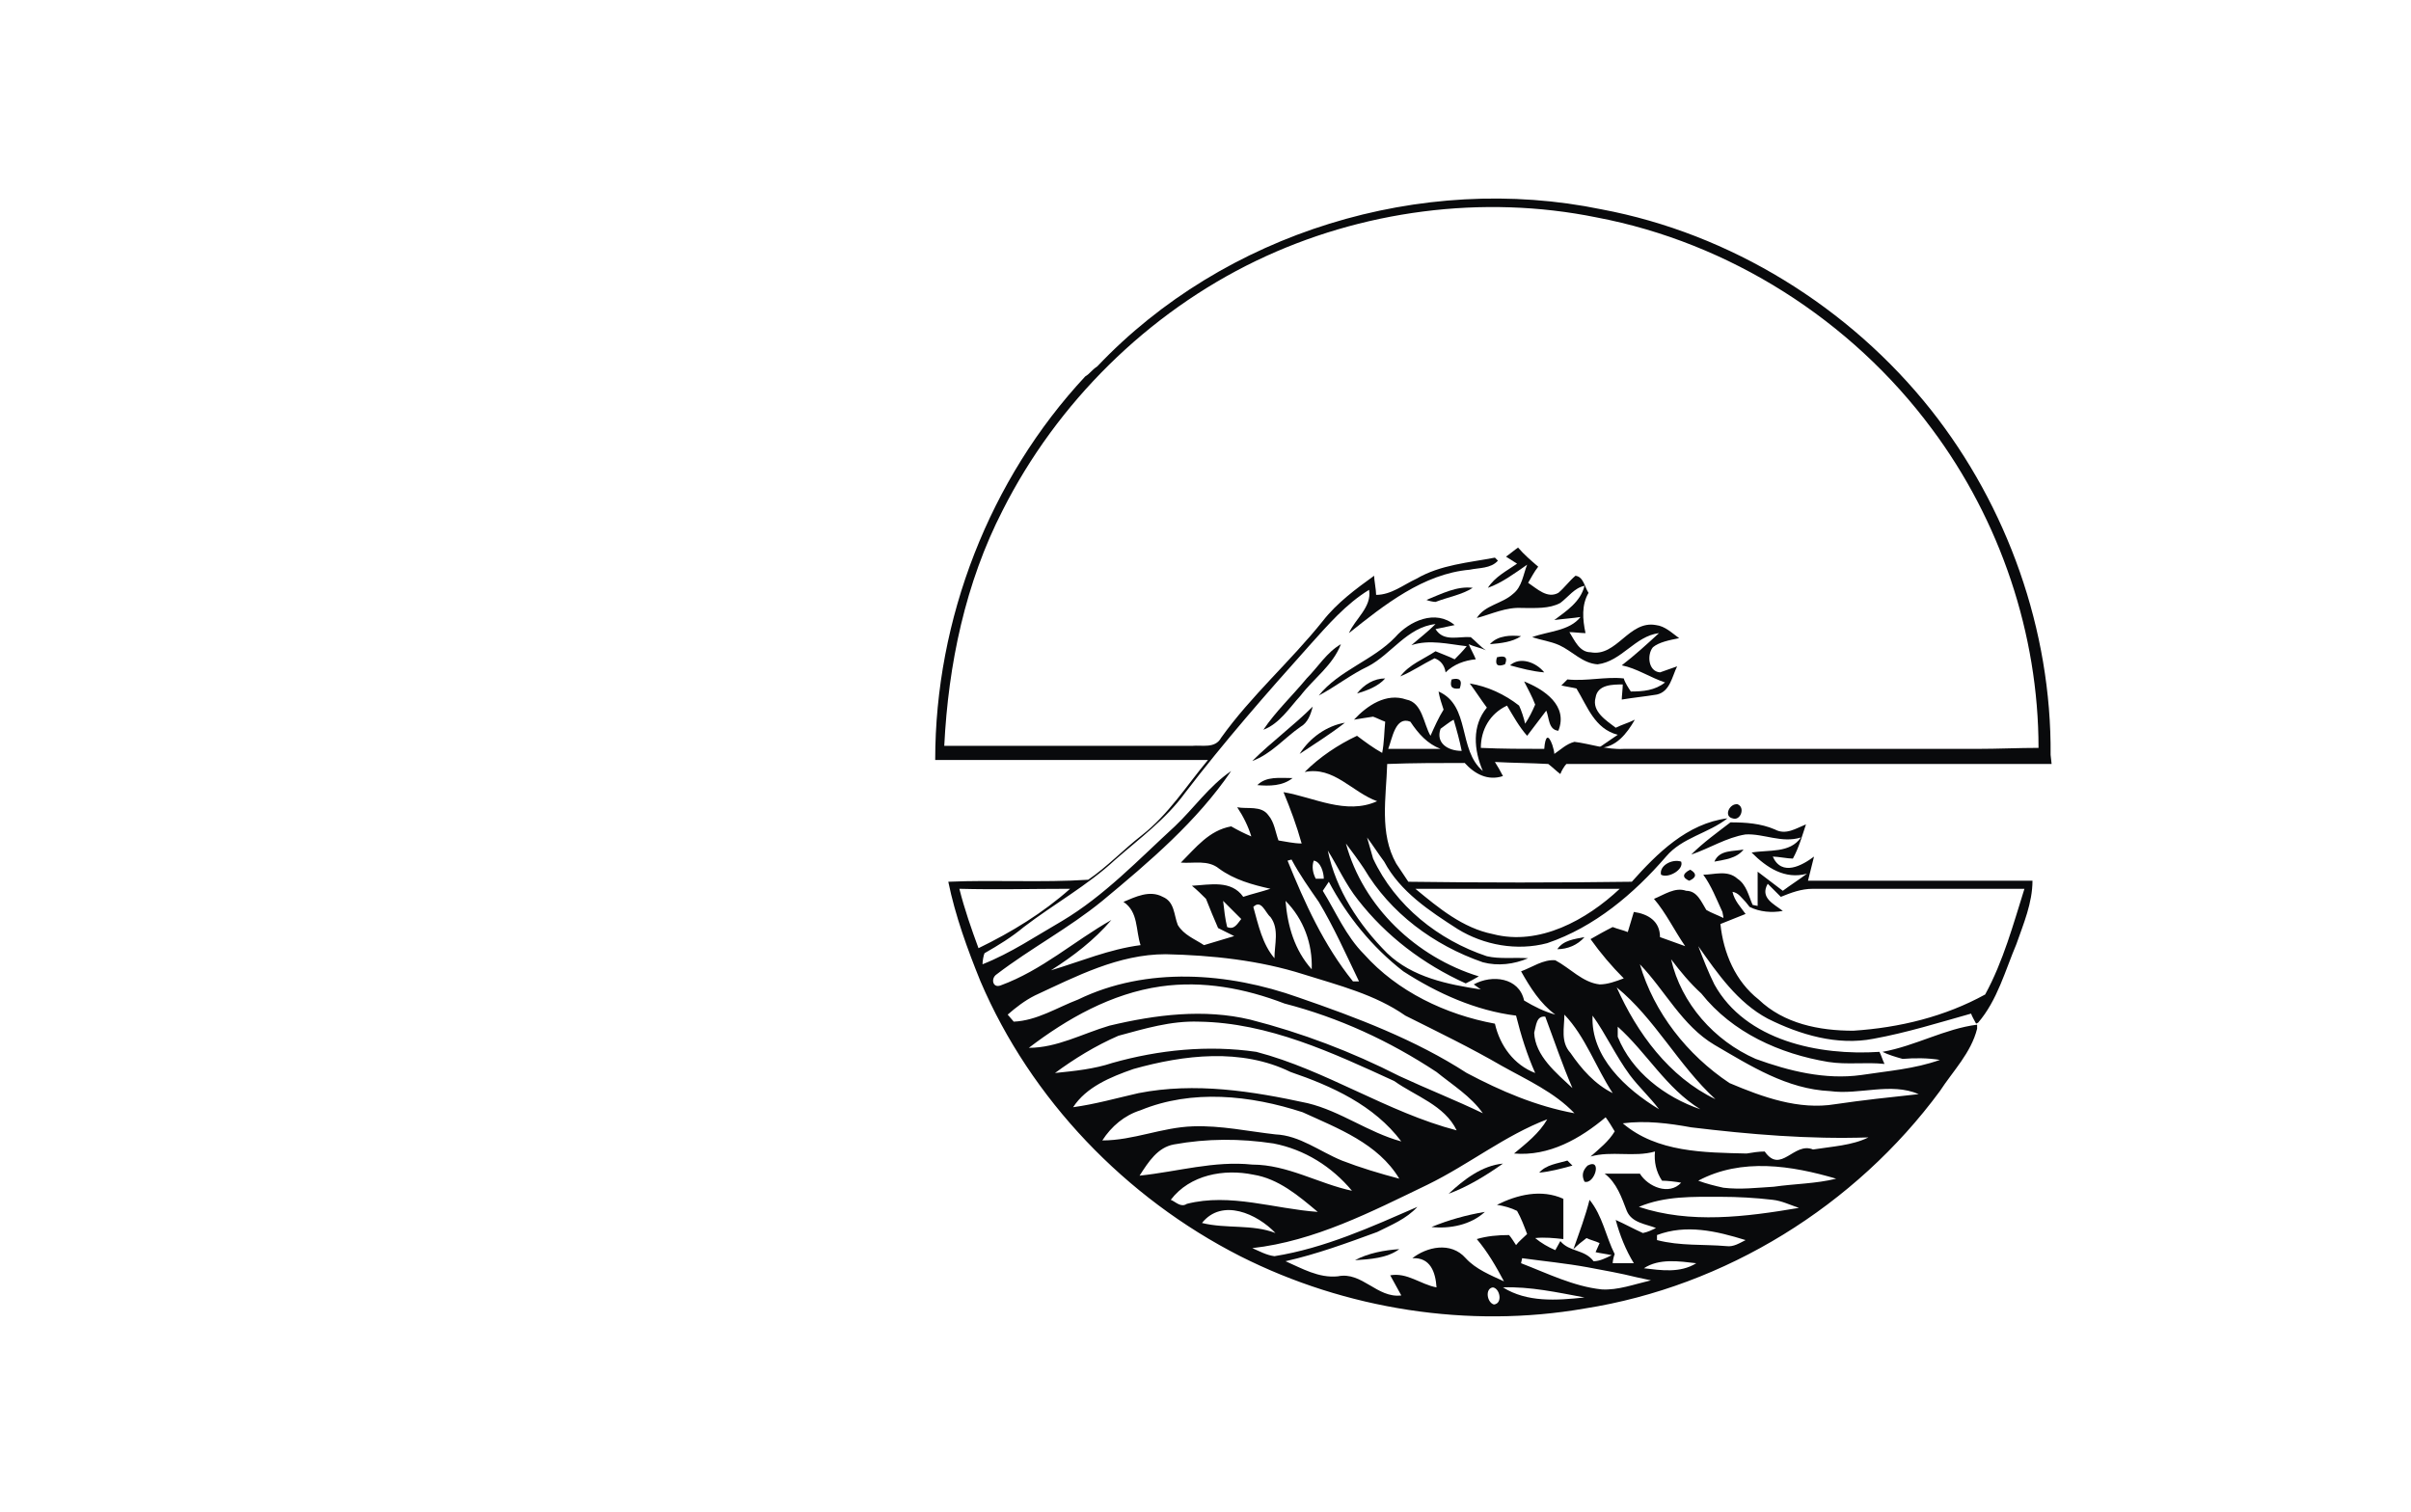 <?xml version="1.0" encoding="utf-8"?>
<!-- Generator: Adobe Illustrator 26.0.3, SVG Export Plug-In . SVG Version: 6.00 Build 0)  -->
<svg version="1.1" id="Слой_25" xmlns="http://www.w3.org/2000/svg" xmlns:xlink="http://www.w3.org/1999/xlink" x="0px"
	 y="0px" viewBox="0 0 239.5 150.2" style="enable-background:new 0 0 239.5 150.2;" xml:space="preserve">
<style type="text/css">
	.st0{fill:#090A0C;}
</style>
<g>
	<path class="st0" d="M146.1,63.3c-1.2-0.1-2.7,0.5-3.5-0.8c0.5-0.1,1.4-0.3,1.9-0.4c-1.9-1.6-4.5-0.4-5.9,1.2
		c-2.2,2.3-5.6,3.3-7.6,5.8c1.7-0.9,3.2-2.1,4.9-2.9c2.3-1.2,3.9-3.9,6.7-4.2c-0.8,0.8-1.6,1.4-2.4,2.1c1.8-0.6,3.7-0.1,5.5,0.1
		c-0.4,0.5-0.8,0.9-1.2,1.3c-0.6-0.3-1.2-0.5-1.9-0.8c-1.2,0.8-2.6,1.3-3.5,2.5c1.2-0.5,2.2-1.2,3.4-1.8c0.6,0.2,1,0.7,1.1,1.4
		c0.8-0.8,1.9-1.2,3-1.3c-0.2-0.5-0.5-1-0.7-1.5c0.4,0.2,1.3,0.4,1.7,0.6C147,64.2,146.6,63.7,146.1,63.3z"/>
	<path class="st0" d="M148,64c1.1-0.1,2.2-0.2,3.1-0.8C150.1,63.1,148.8,63.1,148,64z"/>
	<path class="st0" d="M172.1,81.3c0.8,0.3,1.3-1.1,0.5-1.4C171.8,79.8,171.2,81.1,172.1,81.3z"/>
	<path class="st0" d="M166.8,63.4c-0.7-0.5-1.4-1.2-2.3-1.3c-2.7-0.5-3.9,3.2-6.5,2.7c-1.1,0-1.6-1.2-2.1-2c0.4,0,1.2,0.1,1.6,0.1
		c-0.3-1.4-0.4-2.8,0.3-4c-0.4-0.6-0.5-1.6-1.3-1.7c-0.6,0.5-1.1,1.2-1.7,1.7c-1.1,0.6-2.1-0.4-3-1c0.3-0.5,0.6-1.1,1-1.6
		c-0.7-0.6-1.4-1.2-2-1.9c-0.3,0.2-0.9,0.7-1.2,0.9c0.3,0.2,0.8,0.5,1.1,0.7c-1,0.7-2.2,1.3-2.9,2.4c1.4-0.5,2.6-1.4,3.9-2.3
		c-0.4,1-0.5,2.2-1.4,2.9c-1.1,1-2.8,1.1-3.6,2.4c1.5-0.4,2.9-1.1,4.5-1c1.3,0,2.7,0.1,3.8-0.5c0.8-0.6,1.4-1.5,2.4-1.7
		c-0.4,1.6-1.8,2.5-3,3.4c0.7-0.1,2-0.2,2.6-0.3c-1.1,1.4-3.2,1.4-4.8,2c0.9,0.3,1.8,0.4,2.7,0.8c1.3,0.6,2.3,1.8,3.8,1.9
		c2.4-0.3,3.7-2.8,6.1-3.1c-1.2,1.1-2.4,2.2-3.7,3.2c1.5,0.3,2.8,1.2,4.3,1.7c-1,0.8-2.2,0.9-3.4,0.9c-0.2-0.3-0.6-0.9-0.7-1.3
		c-1.8-0.2-3.7,0.3-5.6,0.1c-0.1,0.1-0.4,0.4-0.6,0.6c0.4,0.1,1.1,0.2,1.5,0.3c1.1,1.8,1.8,4,4.1,4.6c-0.6,0.4-1.3,0.9-1.9,1.3
		c1.7,0,2.8-1.4,3.6-2.8c-0.6,0.3-1.3,0.5-1.9,0.8c-0.9-0.7-2.4-1.6-2-3c0.2-1.3,1.7-1.3,2.7-1.3c0,0.4-0.1,1.2-0.1,1.5
		c1.2-0.2,2.3-0.3,3.5-0.5c1.3-0.3,1.5-1.8,2-2.8c-0.6,0.2-1.1,0.4-1.7,0.6c-1.2-0.1-1.3-1.8-0.7-2.5
		C164.8,63.8,165.8,63.6,166.8,63.4z"/>
	<path class="st0" d="M129.2,69.1c1.3-1.7,3.2-3,4-5.1c-1.4,0.8-2.3,2.3-3.4,3.4c-1.4,1.7-3.1,3.3-4.3,5.1
		C127.1,71.9,128.1,70.3,129.2,69.1z"/>
	<path class="st0" d="M130.4,70.2c-1.9,1.9-4.1,3.5-6,5.4c1.9-0.7,3.2-2.3,4.8-3.4C129.9,71.8,130.2,71,130.4,70.2z"/>
	<path class="st0" d="M146.3,58.4c-1.6-0.2-3.1,0.6-4.6,1.2c0.2,0.1,0.7,0.2,0.9,0.2C143.9,59.3,145.2,59.1,146.3,58.4z"/>
	<path class="st0" d="M148.7,65.3c-0.2,0.7,0,1,0.8,0.7C149.8,65.3,149.5,65.1,148.7,65.3z"/>
	<path class="st0" d="M150,66.1c1.1,0.3,2.2,0.6,3.4,0.7C152.6,65.8,151,65.2,150,66.1z"/>
	<path class="st0" d="M134.8,68.9c1-0.3,2.1-0.7,2.8-1.5C136.5,67.4,135.5,68,134.8,68.9z"/>
	<path class="st0" d="M203.7,75c0.1-12.4-4.3-24.7-11.9-34.3c-8.1-10.2-19.9-17.5-32.7-19.9c-17.9-3.7-37.5,2.3-50.1,15.6
		c-0.6,0.4-0.7,0.7-1.2,1c-9.5,10.2-14.9,24.1-14.9,38.1c9,0,18.1,0,27.1,0c-2.1,2.5-3.9,5.4-6.6,7.5c-1.8,1.4-3.4,3.1-5.3,4.4
		c-4.6,0.3-9.3,0-13.9,0.2c0.7,3.4,1.9,6.7,3.2,9.9c5,11.7,14.4,21.5,25.8,27.3c10.5,5.3,22.7,7.2,34.2,5.2
		c14-2.2,26.9-10.2,35.3-21.6c1.3-2,3.1-3.8,3.7-6.2l0-0.4c-3.2,0.4-6.1,2.1-9.4,2.7c0.6,0.3,1.3,0.5,2,0.7c1.2-0.1,2.5-0.1,3.7,0.1
		c-2.5,0.9-5.2,1.1-7.8,1.5c-3.6,0.5-7.2-0.4-10.5-1.6c-4.1-1.8-7.4-5.5-8.4-9.9c0.9,1.2,1.9,2.4,3,3.4c3.1,3.9,7.8,6,12.6,6.8
		c1.9,0.3,3.7,0,5.6,0.2c-0.2-0.4-0.3-0.8-0.5-1.2c-6,0.4-13.3-1.1-16.4-6.7c-0.6-1.2-1.1-2.5-1.6-3.8c1.9,2.7,3.9,5.6,6.9,7.2
		c3.2,1.6,6.9,2.7,10.5,2c3.3-0.6,6.5-1.6,9.7-2.5c0.1,0.3,0.4,0.8,0.5,1l0.2-0.1c1.9-2.2,2.7-5.2,3.8-7.8c0.7-2,1.6-4.1,1.6-6.3
		c-7.4,0-14.9,0-22.3,0c0.2-0.8,0.4-1.6,0.6-2.4c-1.2,0.9-3.2,2-4.1,0c0.5,0,1.5,0.2,2,0.2c0.6-1.1,0.9-2.2,1.3-3.4
		c-1,0.4-2,1.1-3.1,0.5c-1.4-0.6-2.9-0.7-4.4-0.7c-1.3,1-2.7,2-3.9,3.2c1.8-0.6,3.5-1.7,5.4-2c1.8-0.1,3.6,0.9,5.5,0.3
		c-1.1,1.6-3.2,1.2-4.9,1.5c1.5,1.5,3.3,2.7,5.5,2.1c-0.8,0.6-1.6,1.1-2.4,1.7c-0.8-0.6-1.7-1.3-2.5-1.9c0,1.1,0,2.2,0,3.4l-0.5-0.1
		c-0.4-0.9-0.6-2-1.5-2.6c-1-0.9-2.3-0.4-3.4-0.4c0.8,1.1,1.3,2.4,1.9,3.7c0,0.1,0.1,0.4,0.1,0.6c-0.6-0.3-1.2-0.5-1.7-0.8
		c-0.5-0.8-0.9-1.9-2-1.9c-1.1-0.4-2.2,0.4-3.2,0.8c1.2,1.4,2,3.1,3.1,4.7c-0.8-0.3-1.7-0.6-2.5-0.9c0-1.6-1.2-2.3-2.6-2.5
		c-0.2,0.7-0.4,1.3-0.6,2c-0.5-0.2-1-0.3-1.5-0.5c-0.8,0.4-1.5,0.8-2.2,1.2c1,1.4,2.1,2.7,3.3,3.9c-0.8,0.3-1.6,0.6-2.4,0.6
		c-1.7-0.2-2.9-1.6-4.4-2.4c-1.2-0.1-2.3,0.7-3.4,1.1c0.9,1.6,1.9,3.2,3.4,4.3c-1.1-0.3-2.1-0.8-3.1-1.4c-0.5-2.3-3.2-2.6-5-1.6
		l0.7,0.5c-3.3-0.5-6.8-1.2-9.3-3.6c-2.8-2.8-5.1-6.3-5.9-10.2c1,1.6,1.8,3.4,3,4.9c2.8,3.6,6.5,6.4,10.7,8.3
		c0.4-0.2,0.8-0.4,1.3-0.7c-6.2-1.9-11.5-6.9-13.2-13.2c0.6,0.8,1.2,1.6,1.8,2.5c2.6,4.4,6.9,7.6,11.8,9.3c1.5,0.4,3.1,0.2,4.5-0.4
		c-1.4-0.1-2.8,0.1-4.1-0.2c-4.8-1.6-9.1-5-11.3-9.7c-0.2-0.7-0.4-1.4-0.6-2.1c0.6,0.8,1.1,1.6,1.7,2.4c1.6,3,4.5,4.9,7.3,6.7
		c2.6,1.6,5.9,2.2,8.9,1.4c4.7-1.6,8.6-4.9,11.8-8.6c1.6-1.9,4.2-2.3,6.1-3.8c-4,0.5-7,3.5-9.5,6.3c-7.4,0.1-14.8,0.1-22.2,0
		c-0.4-0.6-0.8-1.2-1.2-1.8c-1.7-3-1-6.6-0.9-9.9c2.6-0.1,5.1-0.1,7.7-0.1c1,1.1,2.3,1.8,3.8,1.3c-0.2-0.4-0.6-1.1-0.8-1.4
		c1.8,0.1,3.5,0.1,5.3,0.2c0.4,0.3,0.8,0.7,1.2,1c0.1-0.3,0.4-0.8,0.6-1c16.1,0,32.1,0,48.2,0L203.7,75z M173.4,90.8
		c-0.5-0.7-1.1-1.3-1.3-2.2c0.6,0.1,0.9,0.6,1.3,1l0.4,0.5c1,0.5,2.2,0.6,3.3,0.4c-0.9-0.7-2.3-1.3-1.5-2.7c0.3,0.3,1,1,1.3,1.3
		c1-0.4,2-0.8,3.2-0.8c7,0,14,0,21,0c-1.1,3.5-2.1,7.2-3.9,10.5c-4,2.2-8.5,3.3-13.1,3.6c-3.4,0-6.9-0.7-9.4-3.1
		c-2.3-1.8-3.5-4.6-3.8-7.5C171.7,91.5,172.6,91.1,173.4,90.8z M160.9,88.3c-3.3,3.1-8,5.7-12.6,4.5c-3-0.6-5.4-2.6-7.7-4.5
		C147.4,88.3,154.1,88.3,160.9,88.3z M97.2,94.2c-0.7-1.9-1.4-3.9-1.9-5.9c3.7,0.1,7.3,0,11,0C103.6,90.7,100.5,92.6,97.2,94.2z
		 M100.1,100.8c0.8-0.7,1.7-1.4,2.7-1.9c4.1-1.9,8.3-4.1,13-4.1c4.6,0.1,9.3,0.6,13.7,2c3.5,1.1,7.1,2,10.1,4.1
		c3.2,1.6,6.5,3.2,9.6,5c2.5,1.4,5.2,2.6,7.2,4.7c-3.8-0.7-7.3-2.2-10.7-4c-5.1-3.3-10.9-5.5-16.7-7.5c-7-2.5-15.1-3.1-21.9,0.2
		c-2.1,0.8-4.1,2.1-6.4,2.2L100.1,100.8z M121.9,92.1c-0.2-0.8-0.3-1.7-0.4-2.6c0.6,0.6,1.2,1.2,1.8,1.8
		C122.9,91.8,122.6,92.4,121.9,92.1z M124.5,90.1c0.8-0.8,1.2,0.6,1.7,1c0.9,1.2,0.4,2.7,0.4,4.1C125.4,93.8,125,91.9,124.5,90.1z
		 M131,89.6c1.5,2.5,2.7,5.2,4,7.9c-0.2,0-0.5,0-0.6,0c-2.9-3.6-4.8-7.8-6.5-12c0.1,0,0.3-0.1,0.4-0.1
		C129.1,86.9,130.1,88.3,131,89.6z M130.5,85.5c0.7,0.1,1,1.2,1,1.8c-0.2,0-0.6,0-0.8,0C130.4,86.7,130.3,86.1,130.5,85.5z
		 M130.3,96.3c-1.7-1.9-2.4-4.3-2.6-6.8C129.5,91.3,130.4,93.8,130.3,96.3z M115.3,98c4.2-0.6,8.4,0.2,12.3,1.7
		c5.4,1.4,10.4,3.7,15.1,6.8c1.6,1.3,3.4,2.4,4.6,4.1c-2.7-1.3-5.5-2.4-8.3-3.7c-4.7-2.4-9.7-4.3-14.8-5.6c-4.6-1.1-9.4-0.5-14,0.6
		c-2.7,0.8-5.2,2.2-8,2.2C106,101.2,110.4,98.7,115.3,98z M111.1,102.9c2.6-0.7,5.2-1.5,8-1.4c6.9,0.1,13.3,3.1,19.4,5.9
		c2.1,1.5,5,2.4,6.2,4.9c-6.9-1.8-13-6-19.9-7.8c-4.8-0.7-9.7-0.2-14.3,1.1c-1.8,0.6-3.7,0.8-5.7,1
		C106.7,105.2,108.8,103.9,111.1,102.9z M112.6,106.2c5-1.4,10.7-2.1,15.6,0.3c4.1,1.4,8.3,3.3,11,6.9c-3.3-0.9-6-3-9.3-3.8
		c-5.5-1.2-11.2-2.1-16.8-1c-2.2,0.5-4.3,1.1-6.5,1.4C107.9,108,110.3,107,112.6,106.2z M109.5,113.3c0.9-1.4,2.2-2.5,3.8-3
		c5.1-2.1,10.9-1.5,16.1,0.2c3.5,1.6,7.5,3.1,9.6,6.6c-1.9-0.5-3.9-1.1-5.7-1.8c-2.2-0.9-4.2-2.5-6.6-2.6c-2.7-0.3-5.4-0.9-8.2-0.8
		C115.4,112,112.6,113.3,109.5,113.3z M116.6,113.7c3.3-0.6,6.6-0.6,9.9-0.1c3.1,0.6,5.8,2.3,7.8,4.7c-3.3-0.7-6.4-2.6-9.9-2.6
		c-3.8-0.4-7.4,0.7-11.2,1.1C114.1,115.4,115,114,116.6,113.7z M116.3,119.2c1.9-2.5,5.3-3.1,8.2-2.5c2.5,0.4,4.5,2.1,6.4,3.7
		c-4.3-0.3-8.7-1.9-13-0.8C117.3,120,116.8,119.4,116.3,119.2z M119.4,121.5c2-2.5,5.5-0.9,7.3,1
		C124.4,121.6,121.8,122.1,119.4,121.5z M140.3,125c1.8-0.1,2.3,1.4,2.4,2.9c-1.6-0.3-2.9-1.5-4.6-1.2c0.4,0.7,0.7,1.3,1.1,2
		c-2.4,0.3-3.9-2.4-6.3-1.9c-1.9,0.2-3.6-0.8-5.2-1.5c3.1-0.7,6.1-1.8,9.1-2.9c1.4-0.7,2.9-1.3,4-2.5c-4.6,2-9.2,4.1-14.2,4.9
		c-0.8-0.1-1.5-0.5-2.2-0.8c6.2-0.7,11.8-3.6,17.4-6.3c4.1-2,7.7-4.9,11.9-6.5c-0.8,1.4-2.1,2.4-3.3,3.4c3.5,0.3,6.6-1.5,9.1-3.6
		c0.3,0.4,0.6,0.9,0.9,1.4c-0.6,1-1.5,1.7-2.4,2.5c2.1-0.6,4.3,0.1,6.4-0.5c-0.1,1,0.1,2,0.7,2.9c0.5,0,1.4,0.1,1.9,0.2
		c-1.2,1.3-3.3,0.4-4.1-0.9c-1.2,0-2.3,0-3.5,0c1.2,0.9,1.7,2.4,2.2,3.7c0.5,1.2,1.9,1.3,2.9,1.7c-0.4,0.2-0.8,0.4-1.3,0.5
		c-0.9-0.4-1.8-0.9-2.7-1.3c0.4,1.5,1,3,1.8,4.3l-0.7,0c-0.4,0-1.1,0-1.4,0c0-0.2,0.1-0.7,0.2-0.9c-0.9-1.8-1.2-3.8-2.5-5.4
		c-0.4,1.6-1,3.2-1.6,4.9c0.4-0.4,0.9-0.8,1.3-1.1c0.4,0.2,0.9,0.3,1.3,0.5c-0.1,0.2-0.3,0.7-0.4,0.9c0.4,0.1,1.2,0.2,1.6,0.3
		c-0.6,0.3-1.2,0.6-1.8,0.6c-0.9-1.2-2.4-0.9-3.3-2c-0.1,0.2-0.4,0.7-0.5,0.9c-0.7-0.3-1.4-0.7-2-1.2c0.9-0.1,1.9,0,2.8,0.1
		c0-1.3,0-2.7,0-4c-2.2-1-4.6-0.4-6.6,0.6c0.7,0.1,1.4,0.3,2,0.6c0.4,0.7,0.7,1.5,1,2.3c-0.4,0.4-0.8,0.7-1.1,1.1
		c-0.2-0.3-0.5-0.8-0.7-1c-1.1,0-2.2,0.1-3.2,0.4c1.1,1.3,1.9,2.7,2.7,4.2c-1.3-0.6-2.8-1.2-3.8-2.3
		C144.1,123.3,141.7,123.9,140.3,125z M148.4,129.6c-0.7-0.2-0.9-1.6-0.1-1.7C149,128,149.3,129.5,148.4,129.6z M149.3,127.9
		c2.7-0.1,5.4,0.5,8.1,1C154.6,129.2,151.7,129.4,149.3,127.9z M159.1,128.1c-2.8-0.3-5.4-1.6-8-2.6c0-0.1,0.1-0.4,0.1-0.5
		c2.2,0.3,4.3,0.5,6.5,0.9c1.6,0.3,3.3,0.6,4.9,1c0.5,0.1,0.9,0.2,1.4,0.3C162.3,127.6,160.7,128.2,159.1,128.1z M163.3,126
		c1.5-1,3.5-0.7,5.2-0.5C166.9,126.5,165,126.2,163.3,126z M171.5,123.8c-2.3-0.2-4.6,0-6.9-0.6l0-0.5c2.9-1.1,5.9-0.4,8.8,0.5
		C172.8,123.5,172.2,123.9,171.5,123.8z M162.8,119.9c2.6-1.1,5.4-1,8.1-1c1.7,0,3.5,0.1,5.2,0.3c0.9,0.1,1.7,0.5,2.6,0.8
		C173.4,120.9,167.9,121.6,162.8,119.9z M176.2,117.9c-1.7,0.1-3.3,0.3-5,0.1c-0.9-0.2-1.7-0.4-2.5-0.7c4.3-2.3,9.3-1.5,13.7-0.2
		C180.4,117.6,178.3,117.6,176.2,117.9z M180.1,114.2c-1.9-0.8-3.2,2.5-4.8,0.2c-0.6,0-1.2,0.1-1.8,0.2c-4.2-0.1-8.9-0.1-12.3-3
		c2.3-0.3,4.6,0,6.8,0.4c5.8,0.7,11.7,1.2,17.6,1C184,113.8,182,113.9,180.1,114.2z M160.7,103c0-0.2,0-0.7,0-1
		c2.9,2.6,4.8,6.1,8.2,8.2C165.4,109,162.1,106.5,160.7,103z M170.3,103.8c3.6,2.1,7.2,4.4,11.5,4.6c2.9,0.4,6-0.9,8.8,0.3
		c-2.8,0.3-5.6,0.6-8.3,1c-3.6,0.6-7.2-0.7-10.5-2.1c-4.2-2.8-7.5-7-8.9-11.8C165.4,98.4,167.1,101.9,170.3,103.8z M170.4,109.2
		c-4.6-2.2-7.8-6.6-9.8-11.1C164.4,101.2,166.7,105.8,170.4,109.2z M161.9,106.8c0.9,1.2,2,2.2,2.9,3.4c-3.3-2-6.8-5.2-6.6-9.3
		C159.5,102.7,160.5,104.9,161.9,106.8z M155.4,100.8c2.1,2.2,3.1,5.2,4.8,7.8c-1.8-0.9-3.1-2.4-4.2-4
		C155,103.5,155.4,102.1,155.4,100.8z M153.5,101c0.9,2.4,1.7,4.8,2.7,7.1c-1.6-1.5-3.7-3.2-3.8-5.5
		C152.6,101.9,152.6,100.9,153.5,101z M139.4,96.5c3.4,2.2,7.2,3.9,11.2,4.4c0.5,2,1.1,3.9,1.9,5.7c-2.1-0.8-3.5-2.7-4-4.9
		c-4.9-0.9-9.7-3.2-13-6.9c-1.8-1.8-2.8-4.2-4.1-6.3c0.2-0.3,0.4-0.6,0.6-0.9C133.8,91,136.3,94.1,139.4,96.5z M137.9,74.4
		c0.4-1,0.7-3.3,2.2-2.7c0.8,1.2,1.7,2.2,3,2.7C141.3,74.4,139.6,74.4,137.9,74.4z M143.1,72.4c0.3-0.2,0.9-0.7,1.3-0.9
		c0.3,1,0.6,2.1,0.8,3.1C143.8,74.6,142.6,73.8,143.1,72.4z M196.4,74.4c-11.7,0-23.4,0-35.1,0c-1.7,0.1-3.3-0.5-4.9-0.7
		c-0.8,0.2-1.4,0.8-2,1.2c0-0.2-0.1-0.6-0.2-0.9c-0.4-1.1-0.7-0.9-0.8,0.4c-2.1,0-4.2,0-6.3-0.1c0-1.8,0.9-3.4,2.6-4.2
		c0.6,1,1.2,2.1,2,3c0.6-0.8,1.3-1.7,1.9-2.5c0.3,0.7,0.2,1.9,1.2,2c1-2.5-1.4-4.1-3.4-4.9c0.4,0.8,0.8,1.5,1.1,2.3
		c-0.3,0.7-0.6,1.3-1,1.9c-0.1-0.5-0.4-1.4-0.6-1.8c-1.4-1.1-3.1-1.9-4.9-2.2c0.6,0.8,1.1,1.6,1.7,2.4c-1.5,1.8-1.3,4.2-0.4,6.3
		c-2.5-2.1-1.2-6.5-4.4-7.9c0.1,0.6,0.3,1.2,0.5,1.8c-0.5,0.8-0.9,1.7-1.3,2.6c-0.7-1.2-0.8-3.3-2.4-3.6c-2-0.7-3.9,0.6-5.2,2
		c0.6-0.1,1.2-0.2,1.9-0.3c0.3,0.1,0.9,0.4,1.2,0.5c-0.1,1-0.1,2.1-0.3,3.1c-0.9-0.5-1.7-1.1-2.5-1.7c-1.9,0.9-3.7,2.1-5.2,3.6
		c2.9-0.6,4.7,2,7.2,2.9c-3.1,1.4-6.3-0.4-9.3-0.9c0.7,1.7,1.3,3.3,1.8,5.1c-0.8,0-1.6-0.2-2.3-0.3c-0.3-0.8-0.4-1.8-1-2.5
		c-0.7-1-2.1-0.6-3.1-0.8c0.6,0.9,1.1,1.9,1.4,2.9c-0.7-0.3-1.3-0.6-2-1c-2.2,0.4-3.5,2.1-5,3.6c1.3,0.1,2.7-0.3,3.8,0.6
		c1.5,1.1,3.3,1.6,5.1,2c-0.9,0.3-1.8,0.5-2.7,0.8c-1.2-1.7-3.3-1.2-5.1-1.1c0.5,0.4,1,0.9,1.4,1.3c0.4,1,0.8,2,1.2,2.9
		c0.4,0.2,1.2,0.6,1.6,0.8c-1,0.3-2,0.6-3,0.9c-0.9-0.6-2-1-2.6-2c-0.4-1-0.3-2.3-1.5-2.8c-1.3-0.7-2.7,0-3.9,0.5
		c1.5,1,1.2,2.8,1.7,4.3c-3.1,0.4-5.9,1.6-8.9,2.5c2.2-1.4,4.3-3,6-5c-3.7,2.1-6.9,5-11,6.5c-0.8,0.3-1-0.7-0.4-1.1
		c3.4-2.6,7.2-4.6,10.5-7.3c4.7-3.9,9.4-7.9,12.8-12.9c-2.2,1.5-3.7,3.7-5.6,5.5c-3.6,3.3-7,6.9-11.2,9.4c-2.6,1.5-5.1,3.2-7.9,4.3
		c0-0.3,0.1-0.9,0.2-1.1c1.4-0.8,2.7-1.6,3.9-2.6c3-2.3,6.3-4.1,9.1-6.7c2.4-2.1,5-4,6.9-6.6c3.9-5.1,8.1-9.9,12.4-14.7
		c1.8-2,3.6-4.1,5.9-5.5c0.3,1.7-1.4,2.9-2,4.3c3.5-2.8,7.4-5.9,12-6.3c0.9-0.2,2.1-0.1,2.8-0.9c-0.1-0.1-0.2-0.2-0.3-0.3
		c-2.6,0.5-5.4,0.7-7.8,2.1c-1.3,0.6-2.5,1.6-4,1.6c0-0.5-0.2-1.5-0.2-1.9c-1.8,1.3-3.7,2.7-5.1,4.5c-3.2,4-7.1,7.4-10.1,11.6
		c-0.6,1.1-1.9,0.7-2.9,0.8c-8.2,0-16.4,0-24.6,0c0.4-8.1,2.1-16.2,5.8-23.4c5.4-10.7,14.4-19.6,25.2-24.8c10.4-5,22.5-6.6,33.8-4.3
		c13.2,2.5,25.3,10.2,33.3,21c6.8,9.1,10.6,20.4,10.6,31.7C200.5,74.3,198.5,74.4,196.4,74.4z"/>
	<path class="st0" d="M129.1,74.9c1.5-1,3.1-2,4.5-3.1C131.8,72.1,130.1,73.3,129.1,74.9z"/>
	<path class="st0" d="M124.9,78c1.2,0.1,2.5,0.1,3.5-0.7C127.1,77.3,125.8,77.1,124.9,78z"/>
	<path class="st0" d="M173.2,84.4c-1,0.2-2.4,0-2.9,1.2C171.3,85.4,172.5,85.3,173.2,84.4z"/>
	<path class="st0" d="M165,86.9c0.7,0.4,2.3-0.5,2-1.3C166.1,85.3,164.8,86,165,86.9z"/>
	<path class="st0" d="M157.4,93.1c-1,0.2-2.1,0.3-2.7,1.2C155.7,94.3,156.7,93.9,157.4,93.1z"/>
	<path class="st0" d="M155.7,115.3c-1,0.3-2.1,0.4-2.8,1.2c1.1-0.1,2.2-0.4,3.3-0.7C156.1,115.7,155.8,115.4,155.7,115.3z"/>
	<path class="st0" d="M143.9,118.6c1.9-0.7,3.7-1.8,5.4-3C147.2,115.8,145.4,117.2,143.9,118.6z"/>
	<path class="st0" d="M157.7,115.8c-0.5,0.5-0.6,1-0.3,1.6C158.4,117.7,159.2,115,157.7,115.8z"/>
	<path class="st0" d="M142.2,121.9c1.8,0.2,3.9-0.2,5.3-1.5C145.7,120.7,143.9,121.2,142.2,121.9z"/>
	<path class="st0" d="M139,124.1c-1.5,0.1-3.1,0.4-4.4,1.1C136.1,125.1,137.8,125,139,124.1z"/>
	<path class="st0" d="M144.2,67.5c-0.2,0.7,0,1,0.8,0.9C145.3,67.6,145,67.3,144.2,67.5z"/>
	<path class="st0" d="M167.8,87.5c0.7-0.3,0.8-0.7,0.1-1.1C167.1,86.8,167.1,87.2,167.8,87.5z"/>
</g>
</svg>
